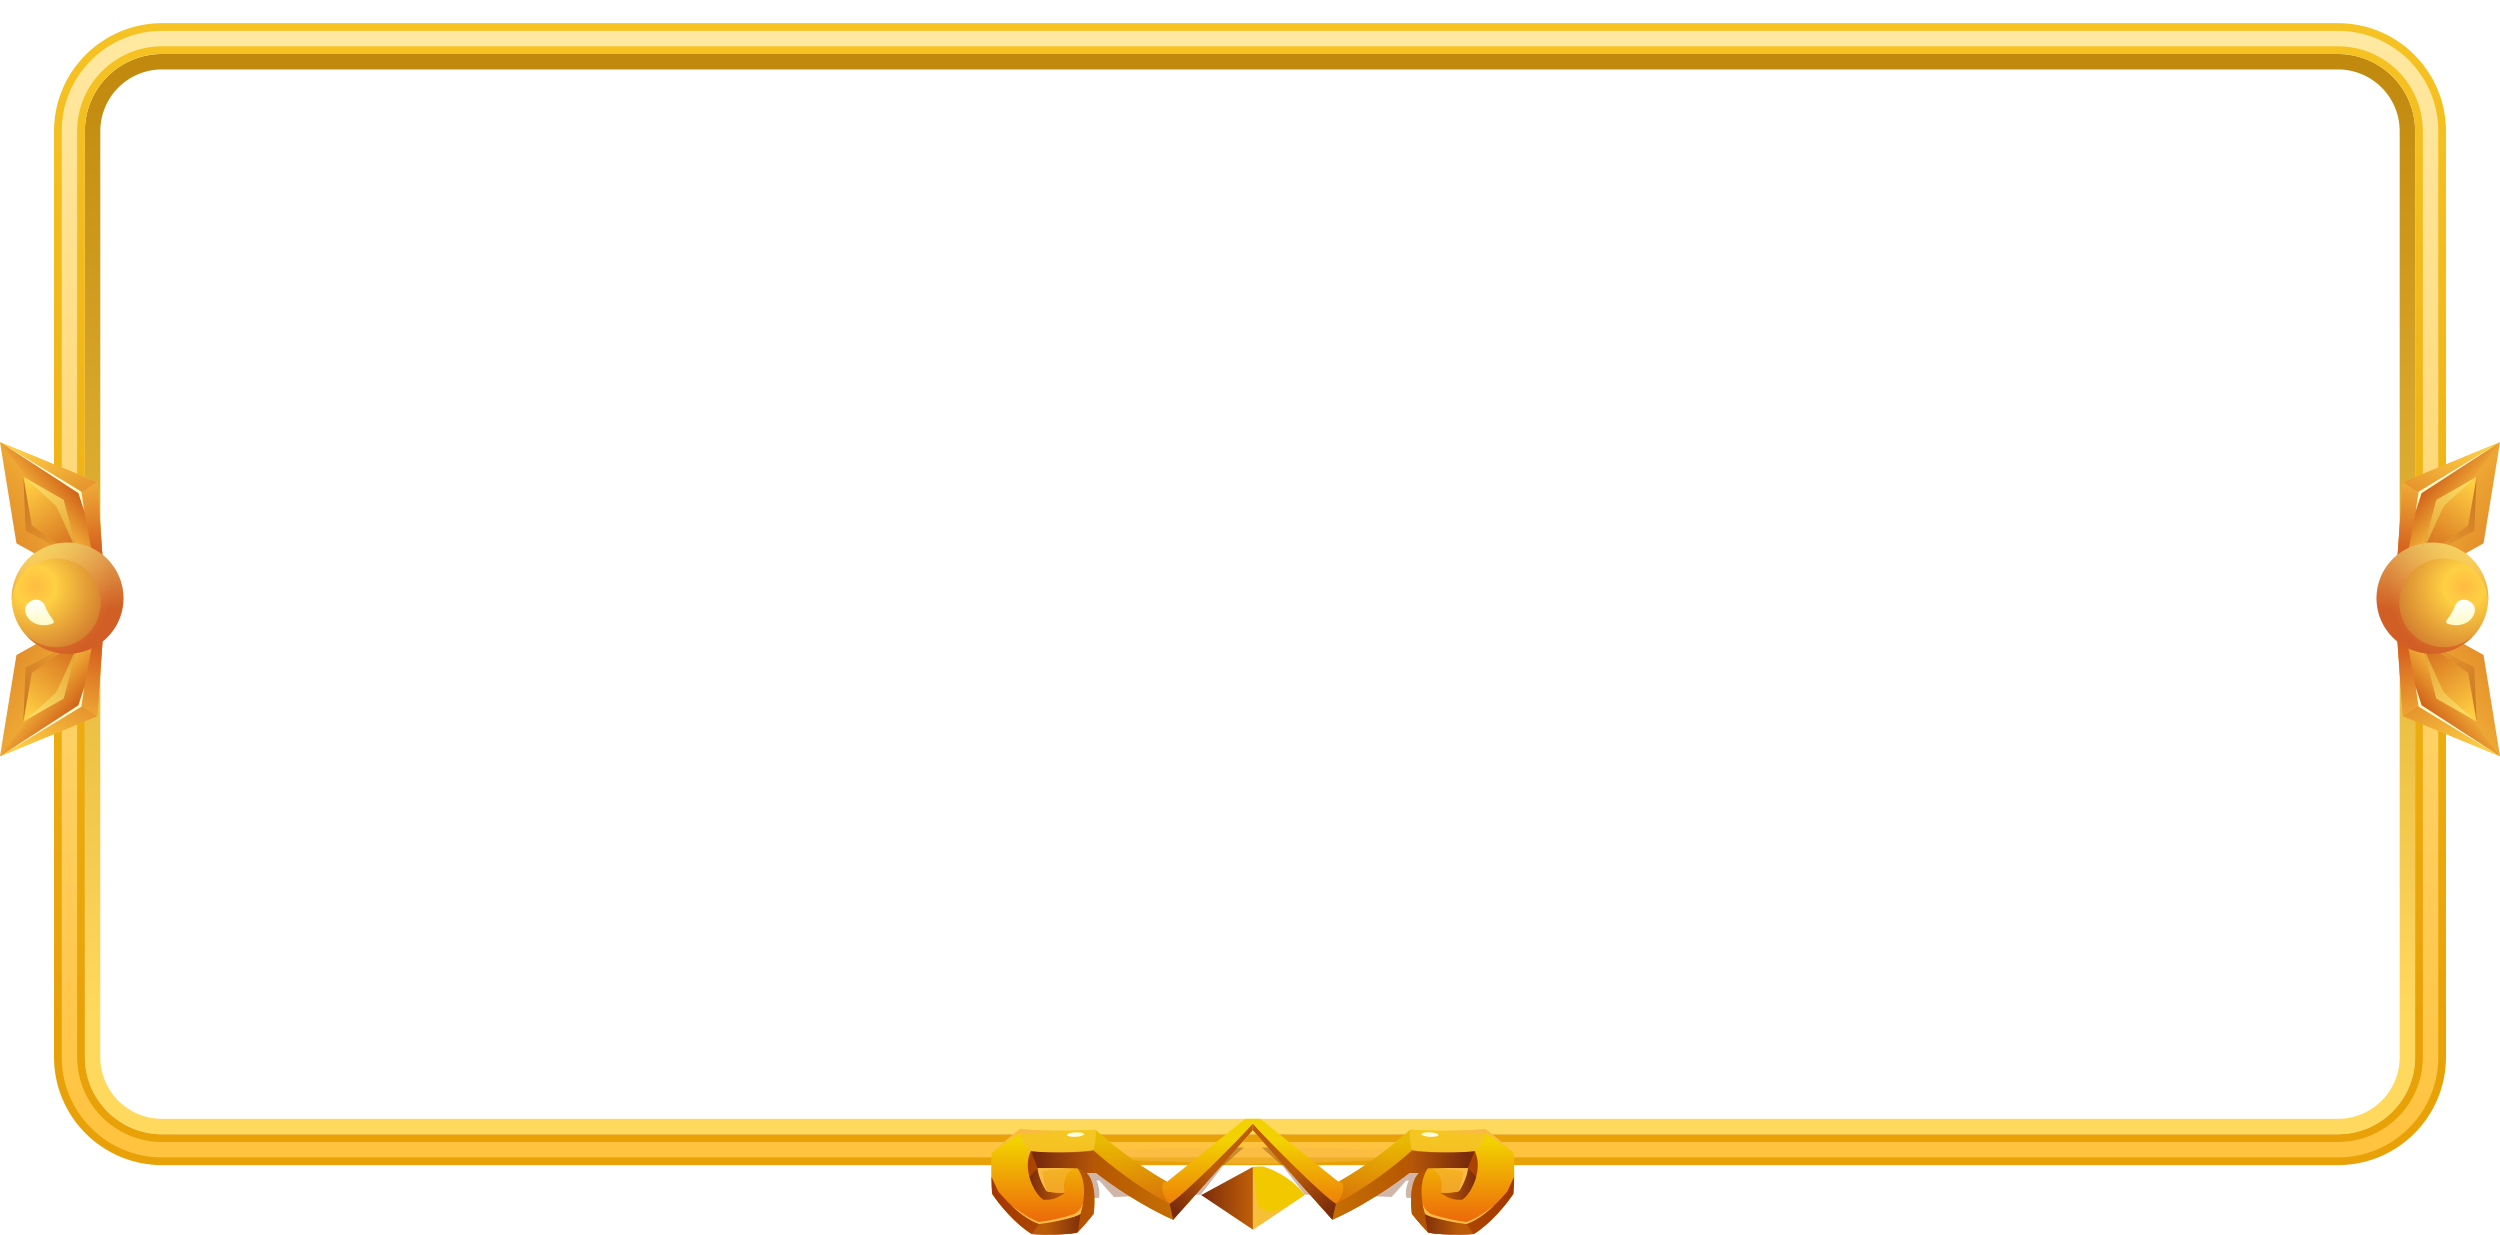 <svg xmlns="http://www.w3.org/2000/svg" fill="none" viewBox="0 0 324 160"><path stroke="url(#a)" stroke-width="2" d="M12 17a9 9 0 0 1 9-9h282a9 9 0 0 1 9 9v120a9 9 0 0 1-9 9H21a9 9 0 0 1-9-9V17Z"/><path stroke="url(#b)" stroke-width="4" d="M21 5C14.373 5 9 10.373 9 17v120c0 6.627 5.373 12 12 12h282c6.627 0 12-5.373 12-12V17c0-6.627-5.373-12-12-12H21Z"/><g filter="url(#c)"><path stroke="url(#d)" stroke-width="2" d="M9 17c0-6.627 5.373-12 12-12h282c6.627 0 12 5.373 12 12v120c0 6.627-5.373 12-12 12H21c-6.627 0-12-5.373-12-12V17Z"/></g><g filter="url(#e)"><path stroke="url(#f)" d="M9 17c0-6.627 5.373-12 12-12h282c6.627 0 12 5.373 12 12v120c0 6.627-5.373 12-12 12H21c-6.627 0-12-5.373-12-12V17Z"/></g><path fill="url(#g)" d="M13.616 76.813 2.131 70.416 0 57.314l12.606 5.169 1.01 14.31v.02Z"/><path fill="url(#h)" d="m0 57.314 10.546 6.416 2.313 12.67c-.081-.442-6.061-10.227-6.061-10.227L0 57.314Z"/><path fill="url(#i)" d="m3.03 61.79.293 6.998 6.99 3.711-5.566-5.098L3.03 61.79Z" opacity=".5"/><path fill="url(#j)" d="m13.616 76.793-.768-.402-2.373-12.52L0 57.315l12.566 5.149.04.02 1.01 14.309Z"/><path fill="url(#k)" d="M3.03 61.79c.121.12 5.233 3.047 5.233 3.047l2.05 7.662-6.182-4.384-1.1-6.325Z"/><path fill="url(#l)" d="m3.192 61.89 5.05 2.866 1.93 7.21s-2.687-6.124-2.93-6.416c-.252-.281-3.888-3.55-4.05-3.66Z" opacity=".5"/><path fill="url(#m)" d="m13.616 76.793-.768-.402-2.373-12.52 2.09-1.407.04.02 1.011 14.309Z" opacity=".5"/><path fill="url(#n)" d="m.565 57.666 9.596 6.245.768 2.353-.384-2.544-9.98-6.054Z"/><path fill="url(#o)" d="M13.616 78.492 2.131 84.887 0 98l12.606-5.169 1.01-14.32v-.02Z"/><path fill="url(#p)" d="m0 98 10.546-6.416 2.313-12.67c-.081.443-6.061 10.227-6.061 10.227L0 98Z"/><path fill="url(#q)" d="m3.03 93.525.293-6.998 6.99-3.721-5.566 5.108-1.717 5.611Z" opacity=".5"/><path fill="url(#r)" d="m13.616 78.512-.768.412-2.373 12.52L0 98l12.566-5.159.04-.01 1.01-14.32Z"/><path fill="url(#s)" d="M3.03 93.525c.121-.12 5.233-3.047 5.233-3.047l2.05-7.662L4.131 87.2l-1.1 6.325Z"/><path fill="url(#t)" d="m3.192 93.425 5.05-2.866 1.93-7.21s-2.687 6.124-2.93 6.415c-.252.282-3.888 3.55-4.05 3.66Z" opacity=".5"/><path fill="url(#u)" d="m13.616 78.512-.768.413-2.373 12.519 2.09 1.398.04-.01 1.011-14.32Z" opacity=".5"/><path fill="url(#v)" d="m.565 97.648 9.596-6.244.768-2.363-.384 2.544-9.98 6.063Z"/><path fill="url(#w)" d="M16 77.527c0-3.982-3.243-7.21-7.243-7.21s-7.242 3.228-7.242 7.21c0 3.982 3.242 7.21 7.242 7.21S16 81.51 16 77.527Z"/><path fill="url(#x)" d="M3.434 82.374c1.02.915 2.363 1.499 3.848 1.499 3.182 0 5.768-2.575 5.768-5.742 0-3.168-2.586-5.742-5.768-5.742a5.744 5.744 0 0 0-5.737 5.44c0-.1-.03-.201-.03-.302 0-3.982 3.242-7.21 7.242-7.21S16 73.545 16 77.527c0 3.982-3.242 7.21-7.242 7.21-2.111 0-4-.925-5.323-2.363Z" opacity=".5"/><path fill="url(#y)" d="M3.283 79.327c-.343-1.347 1.93-2.453 2.576-.734.646 1.72 1.838 2.062.535 2.353-1.303.292-2.757-.23-3.11-1.619Z"/><path fill="url(#z)" d="m310.384 76.813 11.485-6.396L324 57.314l-12.606 5.169-1.01 14.31v.02Z"/><path fill="url(#A)" d="m324 57.314-10.545 6.416-2.314 12.67c.081-.442 6.061-10.227 6.061-10.227L324 57.314Z"/><path fill="url(#B)" d="m320.97 61.79-.293 6.998-6.99 3.711 5.566-5.098 1.717-5.611Z" opacity=".5"/><path fill="url(#C)" d="m310.384 76.793.768-.402 2.373-12.52L324 57.315l-12.566 5.149-.04.02-1.01 14.309Z"/><path fill="url(#D)" d="M320.97 61.79c-.121.12-5.233 3.047-5.233 3.047l-2.05 7.662 6.182-4.384 1.101-6.325Z"/><path fill="url(#E)" d="m320.808 61.89-5.051 2.866-1.929 7.21s2.687-6.124 2.929-6.416c.253-.281 3.889-3.55 4.051-3.66Z" opacity=".5"/><path fill="url(#F)" d="m310.384 76.793.768-.402 2.373-12.52-2.091-1.407-.04.02-1.01 14.309Z" opacity=".5"/><path fill="url(#G)" d="m323.435 57.666-9.596 6.245-.768 2.353.384-2.544 9.98-6.054Z"/><path fill="url(#H)" d="m310.384 78.492 11.485 6.395L324 98l-12.606-5.169-1.01-14.32v-.02Z"/><path fill="url(#I)" d="m324 98-10.545-6.416-2.314-12.67c.081.443 6.061 10.227 6.061 10.227L324 98Z"/><path fill="url(#J)" d="m320.97 93.525-.293-6.998-6.99-3.721 5.566 5.108 1.717 5.611Z" opacity=".5"/><path fill="url(#K)" d="m310.384 78.512.768.412 2.373 12.52L324 98l-12.566-5.159-.04-.01-1.01-14.32Z"/><path fill="url(#L)" d="M320.97 93.525c-.121-.12-5.233-3.047-5.233-3.047l-2.05-7.662 6.182 4.384 1.101 6.325Z"/><path fill="url(#M)" d="m320.808 93.425-5.051-2.866-1.929-7.21s2.687 6.124 2.929 6.415c.253.282 3.889 3.55 4.051 3.66Z" opacity=".5"/><path fill="url(#N)" d="m310.384 78.512.768.413 2.373 12.519-2.091 1.398-.04-.01-1.01-14.32Z" opacity=".5"/><path fill="url(#O)" d="m323.435 97.648-9.596-6.244-.768-2.363.384 2.544 9.98 6.063Z"/><path fill="url(#P)" d="M308.001 77.527c0-3.982 3.242-7.21 7.242-7.21s7.242 3.228 7.242 7.21c0 3.982-3.242 7.21-7.242 7.21s-7.242-3.228-7.242-7.21Z"/><path fill="url(#Q)" d="M320.566 82.374c-1.02.915-2.363 1.499-3.848 1.499-3.182 0-5.768-2.575-5.768-5.742 0-3.168 2.586-5.742 5.768-5.742a5.744 5.744 0 0 1 5.737 5.44c0-.1.03-.201.03-.302 0-3.982-3.242-7.21-7.242-7.21s-7.242 3.228-7.242 7.21c0 3.982 3.242 7.21 7.242 7.21 2.111 0 4-.925 5.323-2.363Z" opacity=".5"/><path fill="url(#R)" d="M320.717 79.327c.343-1.347-1.929-2.453-2.576-.734-.646 1.72-1.838 2.062-.535 2.353 1.303.292 2.757-.23 3.111-1.619Z"/><path fill="#F9BB46" d="M162.5 148.728c-9.055 0-20.051.296-34.5.864-.048 0 28.203 1.256 34.5 1.256 6.305 0 34.556-1.248 34.5-1.256-14.449-.568-25.453-.864-34.5-.864Z" opacity=".5"/><path fill="url(#S)" d="M162.38 159.362v-8.137l-6.713 3.656 6.713 4.481Z"/><path fill="#F2C801" d="m162.38 159.361 6.721-4.48s-1.734-2.593-5.458-3.713c-.56 0-1.263.056-1.263.056v8.137Z"/><path fill="#F9BB46" d="m162.38 151.225.479 4.096c.144 1.265 1.111 2.041 2.542 1.593l1.67-.68-4.691 3.128v-8.137Z" opacity=".8"/><path fill="url(#T)" d="M162.356 145h-.967l-10.125 8.145s-4.052-2.096-9.319-6.745c-3.348.192-5.961.224-9.773-.072-1.399 1.08-3.597 3.041-3.597 3.041-.175.944-.104 4.337 0 5.345.871 1.328 2.965 3.88 5.131 5.209 1.958.136 4.955.072 5.938-.208a29.2 29.2 0 0 0 2.094-2.409s.559-3.912-.943-5.313a36.3 36.3 0 0 1 1.294.024s4.436 3.577 9.95 6.057c2.062-2.272 10.317-11.634 10.317-11.634V145Z"/><path fill="#7A2B0B" d="M142.433 155.234c.168-.784-.152-2.016-.344-2.224.176.008.392 0 .392 0 .328.392 1.886 2.128 1.886 2.128l2.294-.104-4.492-3.224s-1.846 0-1.846.064 1.271 3.408 1.271 3.408l.839-.048Z" opacity=".35"/><path fill="url(#U)" d="M141.722 149.089c.711 1.784 7.28 6.881 9.869 6.921-.871-.664-1.502-3.112-.311-2.864 0 0-5.131-2.849-9.319-6.746.128.769-.008 1.553-.239 2.689Z" opacity=".2"/><path fill="url(#V)" d="M151.583 156.011c-3.732-1.921-7.6-4.889-9.87-6.922-1.957.296-6.233.376-8.119.096-1.231 2.529.695 5.849 1.678 6.289 1.047 0 1.535-.08 2.725-.888-1.071.136-2.277-.136-2.277-.136s-.927-1.12-1.231-3.048c-.136 0 4.012-.032 5.163 0 1.047 1.464 1.047 3.704.383 5.905-.519.472-3.556 1.12-5.338 1.328-2.342-.768-4.611-3.393-5.307-4.193l-.903-1.936c.016.92.056 1.784.096 2.216.871 1.329 2.965 3.881 5.131 5.209 1.958.136 4.955.072 5.93-.208 1.254-1.296 2.093-2.408 2.093-2.408s.56-3.913-.943-5.313c.696 0 1.295.024 1.295.024s4.435 3.576 9.95 6.057c2.062-2.272 10.317-11.634 10.317-11.634v-.768c-2.206 2.432-9.023 9.281-10.773 10.33Z"/><path fill="#F9BB46" d="M137.997 154.594c-.336-1.024.008-3.088 1.654-3.192-1.686-.016-5.163 0-5.163 0-.351 1.192 1.231 3.056 1.231 3.056s1.079.28 2.278.136Z" opacity=".5"/><path fill="url(#W)" d="M135.272 155.474c1.047 0 1.534-.08 2.725-.888-1.071.136-2.277-.136-2.277-.136s-.927-1.12-1.231-3.049l-1.071 1.097c.392 1.48 1.287 2.72 1.854 2.976Z"/><path fill="#7A2B0B" d="m155.619 154.834 2.789-3.633 2.781-2.48h-1.206s-2.462 2.328-2.558 2.488c-.096.16-3.332 3.625-3.332 3.625h1.526Z" opacity=".35"/><path fill="url(#X)" d="m133.594 149.185.887 2.216c.12-.008 4.052-.032 5.162 0 0 0 .832.216 1.151.592.695 0 1.295.024 1.295.024l-.368-2.928c-1.958.296-6.241.376-8.127.096Z"/><path fill="url(#Y)" d="M162.356 145.664c-2.214 2.449-9.031 9.298-10.773 10.346l.456 2.064c2.061-2.272 10.317-11.634 10.317-11.634v-.776Z"/><path fill="url(#Z)" d="m134.689 158.634-.975 1.296c1.958.136 4.955.072 5.93-.208.072-.136.383-2.409.383-2.409-.519.465-3.556 1.105-5.338 1.321Z"/><path fill="#F9BB46" d="M133.593 149.185c-.655-.584-1.654-1.745-1.422-2.857 2.014.224 6.449.336 9.774.072.247.896-.232 2.689-.232 2.689-1.391.328-5.53.352-8.12.096Z" opacity=".5"/><path fill="url(#aa)" d="M140.515 146.984c.008.16-.48.312-1.095.344-.608.032-1.111-.072-1.119-.232-.008-.16.479-.311 1.095-.343.607-.024 1.111.072 1.119.231Z"/><path fill="#F9BB46" d="M128.584 149.369c1.726-1.225 3.572-2.529 3.572-2.529s4.332.048 6.306-.28c-2.526 0-4.628-.072-6.282-.232-.863.688-3.596 3.041-3.596 3.041ZM134.689 158.634c1.782-.208 4.819-.856 5.338-1.328.16-.536.288-1.08.36-1.617-.128.745-.504 1.233-1.087 1.617-1.143.416-3.045.872-4.619 1.064-1.279-.44-2.238-1.136-3.66-2.184 1.022.96 2.333 2.008 3.668 2.448ZM135.711 154.45c-.247-.632-.591-1.872-.639-2.624.328-.184 3.285-.448 3.285-.448l-3.876.016c-.016.904.951 2.896 1.23 3.056Z"/><path fill="url(#ab)" d="M162.356 145h.967l10.126 8.145s4.052-2.096 9.318-6.745c3.349.192 5.962.224 9.774-.072 1.398 1.08 3.596 3.041 3.596 3.041.176.944.104 4.337 0 5.345-.871 1.328-2.965 3.88-5.131 5.209-1.957.136-4.954.072-5.937-.208-1.255-1.297-2.094-2.409-2.094-2.409s-.56-3.912.943-5.313c-.695 0-1.287.024-1.287.024s-4.435 3.577-9.949 6.057c-2.062-2.272-10.318-11.634-10.318-11.634V145h-.008Z"/><path fill="#7A2B0B" d="M182.271 155.234c-.223-.936.16-2.016.352-2.224-.176.008-.392 0-.392 0a173.16 173.16 0 0 1-1.87 2.112l-2.221-.08 4.411-3.232s1.846 0 1.846.064-1.279 3.4-1.279 3.4l-.847-.04Z" opacity=".35"/><path fill="url(#ac)" d="M182.999 149.089c-.712 1.784-7.281 6.881-9.87 6.921.871-.664 1.502-3.112.312-2.864 0 0 5.13-2.849 9.318-6.746-.128.769.008 1.553.24 2.689Z" opacity=".2"/><path fill="url(#ad)" d="M173.137 156.011c3.732-1.921 7.6-4.889 9.87-6.922 1.958.296 6.233.376 8.119.096 1.231 2.529-.695 5.849-1.678 6.289-1.047 0-1.534-.08-2.725-.888 1.071.136 2.277-.136 2.277-.136s.927-1.12 1.231-3.048c.136 0-4.012-.032-5.162 0-1.047 1.464-1.047 3.704-.384 5.905.519.472 3.564 1.12 5.338 1.328 2.342-.768 4.612-3.393 5.307-4.193l.903-1.936c-.016.92-.056 1.784-.096 2.216-.871 1.329-2.965 3.881-5.131 5.209-1.958.136-4.955.072-5.937-.208-1.255-1.296-2.094-2.408-2.094-2.408s-.56-3.913.943-5.313c-.696 0-1.287.024-1.287.024s-4.435 3.576-9.95 6.057c-2.061-2.272-10.317-11.634-10.317-11.634v-.768c2.206 2.432 9.023 9.281 10.773 10.33Z"/><path fill="#F9BB46" d="M186.723 154.594c.335-1.024-.008-3.088-1.655-3.192 1.687-.016 5.163 0 5.163 0 .352 1.192-1.231 3.056-1.231 3.056s-1.079.28-2.277.136Z" opacity=".5"/><path fill="url(#ae)" d="M189.448 155.474c-1.047 0-1.535-.08-2.725-.888 1.071.136 2.277-.136 2.277-.136s.927-1.12 1.231-3.049l1.071 1.097c-.4 1.48-1.287 2.72-1.854 2.976Z"/><path fill="#7A2B0B" d="m169.1 154.834-2.789-3.633-2.781-2.48h1.207s2.461 2.328 2.557 2.488c.096.16 3.405 3.625 3.405 3.625H169.1Z" opacity=".35"/><path fill="url(#af)" d="m191.118 149.185-.887 2.216c-.12-.008-4.052-.032-5.163 0 0 0-.831.216-1.15.592-.696 0-1.287.024-1.287.024l.367-2.928c1.958.296 6.234.376 8.12.096Z"/><path fill="url(#ag)" d="M162.356 145.664c2.214 2.449 9.031 9.298 10.773 10.346l-.455 2.064c-2.062-2.272-10.318-11.634-10.318-11.634v-.776Z"/><path fill="url(#ah)" d="m190.023 158.634.975 1.296c-1.958.136-4.955.072-5.938-.208-.072-.136-.383-2.409-.383-2.409.527.465 3.572 1.105 5.346 1.321Z"/><path fill="#F9BB46" d="M191.119 149.185c.655-.584 1.654-1.745 1.422-2.857-2.014.224-6.449.336-9.774.072-.247.896.232 2.689.232 2.689 1.399.328 5.538.352 8.12.096Z" opacity=".5"/><path fill="url(#ai)" d="M184.205 146.984c-.008.16.48.312 1.095.344.607.032 1.111-.072 1.119-.232.008-.16-.48-.311-1.095-.343-.607-.024-1.111.072-1.119.231Z"/><path fill="#F9BB46" d="M196.136 149.369a2279.616 2279.616 0 0 0-3.572-2.529s-4.331.048-6.305-.28c2.525 0 4.627-.072 6.281-.232.855.688 3.596 3.041 3.596 3.041ZM190.022 158.634c-1.782-.208-4.819-.856-5.338-1.328-.16-.536-.288-1.08-.36-1.617.128.745.504 1.233 1.087 1.617 1.143.416 3.045.872 4.619 1.064 1.279-.44 2.238-1.136 3.66-2.184-1.015.96-2.325 2.008-3.668 2.448ZM189.001 154.45c.247-.632.591-1.872.639-2.624-.328-.184-3.285-.448-3.285-.448l3.876.016c.024.904-.951 2.896-1.23 3.056Z"/><defs><linearGradient id="a" x1="162" x2="162" y1="-1.636" y2="132" gradientUnits="userSpaceOnUse"><stop stop-color="#BC8307"/><stop offset="1" stop-color="#FFD95E"/></linearGradient><linearGradient id="b" x1="162" x2="162" y1="-1.636" y2="132" gradientUnits="userSpaceOnUse"><stop stop-color="#F6C424"/><stop offset="1" stop-color="#E8A208"/></linearGradient><linearGradient id="d" x1="162" x2="162" y1="-3.191" y2="147.192" gradientUnits="userSpaceOnUse"><stop stop-color="#FFEAA6"/><stop offset="1" stop-color="#FFC340"/></linearGradient><linearGradient id="f" x1="162" x2="162" y1="-3.191" y2="147.192" gradientUnits="userSpaceOnUse"><stop stop-color="#FFEAA6"/><stop offset="1" stop-color="#FFC340"/></linearGradient><linearGradient id="g" x1="-7.065" x2="23.457" y1="76.944" y2="55.009" gradientUnits="userSpaceOnUse"><stop stop-color="#D1641B"/><stop offset=".74" stop-color="#FFD043"/><stop offset="1" stop-color="#FFBB41"/></linearGradient><linearGradient id="h" x1="9.97" x2="3.369" y1="63.91" y2="69.45" gradientUnits="userSpaceOnUse"><stop stop-color="#D1641B"/><stop offset=".74" stop-color="#FFD043"/><stop offset="1" stop-color="#FFBB41"/></linearGradient><linearGradient id="i" x1="8.897" x2="-.38" y1="73.034" y2="60.355" gradientUnits="userSpaceOnUse"><stop stop-color="#F29F2B"/><stop offset="1" stop-color="#8D3316"/></linearGradient><linearGradient id="j" x1="12.252" x2="2.079" y1="71.105" y2="51.766" gradientUnits="userSpaceOnUse"><stop stop-color="#D1641B"/><stop offset=".74" stop-color="#FFD043"/><stop offset="1" stop-color="#FFBB41"/></linearGradient><linearGradient id="k" x1="10.285" x2="1.008" y1="72.019" y2="59.34" gradientUnits="userSpaceOnUse"><stop stop-color="#D1641B"/><stop offset=".74" stop-color="#FFD043"/><stop offset="1" stop-color="#FFBB41"/></linearGradient><linearGradient id="l" x1="11.042" x2="2.261" y1="70.858" y2="58.858" gradientUnits="userSpaceOnUse"><stop stop-color="#F2D144"/><stop offset="1" stop-color="#FFF9A4"/></linearGradient><linearGradient id="m" x1="11.432" x2="12.533" y1="62.044" y2="73.721" gradientUnits="userSpaceOnUse"><stop stop-color="#F9C541"/><stop offset="1" stop-color="#D4471D"/></linearGradient><linearGradient id="n" x1="5.26" x2="5.991" y1="56.868" y2="64.621" gradientUnits="userSpaceOnUse"><stop stop-color="#fff"/><stop offset="1" stop-color="#FFFBC6"/></linearGradient><linearGradient id="o" x1="-7.064" x2="23.457" y1="78.368" y2="100.303" gradientUnits="userSpaceOnUse"><stop stop-color="#D1641B"/><stop offset=".74" stop-color="#FFD043"/><stop offset="1" stop-color="#FFBB41"/></linearGradient><linearGradient id="p" x1="9.97" x2="3.368" y1="91.402" y2="85.862" gradientUnits="userSpaceOnUse"><stop stop-color="#D1641B"/><stop offset=".74" stop-color="#FFD043"/><stop offset="1" stop-color="#FFBB41"/></linearGradient><linearGradient id="q" x1="8.897" x2="-.38" y1="82.279" y2="94.957" gradientUnits="userSpaceOnUse"><stop stop-color="#F29F2B"/><stop offset="1" stop-color="#8D3316"/></linearGradient><linearGradient id="r" x1="12.252" x2="2.079" y1="84.208" y2="103.547" gradientUnits="userSpaceOnUse"><stop stop-color="#D1641B"/><stop offset=".74" stop-color="#FFD043"/><stop offset="1" stop-color="#FFBB41"/></linearGradient><linearGradient id="s" x1="10.285" x2="1.008" y1="83.294" y2="95.973" gradientUnits="userSpaceOnUse"><stop stop-color="#D1641B"/><stop offset=".74" stop-color="#FFD043"/><stop offset="1" stop-color="#FFBB41"/></linearGradient><linearGradient id="t" x1="11.042" x2="2.261" y1="84.454" y2="96.454" gradientUnits="userSpaceOnUse"><stop stop-color="#F2D144"/><stop offset="1" stop-color="#FFF9A4"/></linearGradient><linearGradient id="u" x1="11.432" x2="12.533" y1="93.269" y2="81.592" gradientUnits="userSpaceOnUse"><stop stop-color="#F6BA3B"/><stop offset="1" stop-color="#D4471D"/></linearGradient><linearGradient id="v" x1="5.26" x2="5.992" y1="98.444" y2="90.691" gradientUnits="userSpaceOnUse"><stop stop-color="#fff"/><stop offset="1" stop-color="#FFFBC6"/></linearGradient><linearGradient id="x" x1="8.685" x2="7.306" y1="79.715" y2="70.116" gradientUnits="userSpaceOnUse"><stop stop-color="#D4471D"/><stop offset="1" stop-color="#FFFB8F"/></linearGradient><linearGradient id="y" x1="5.112" x2="5.112" y1="77.711" y2="81.023" gradientUnits="userSpaceOnUse"><stop stop-color="#fff"/><stop offset="1" stop-color="#FFFBC6"/></linearGradient><linearGradient id="z" x1="331.065" x2="300.543" y1="76.944" y2="55.009" gradientUnits="userSpaceOnUse"><stop stop-color="#D1641B"/><stop offset=".74" stop-color="#FFD043"/><stop offset="1" stop-color="#FFBB41"/></linearGradient><linearGradient id="A" x1="314.03" x2="320.631" y1="63.91" y2="69.45" gradientUnits="userSpaceOnUse"><stop stop-color="#D1641B"/><stop offset=".74" stop-color="#FFD043"/><stop offset="1" stop-color="#FFBB41"/></linearGradient><linearGradient id="B" x1="315.103" x2="324.38" y1="73.034" y2="60.355" gradientUnits="userSpaceOnUse"><stop stop-color="#F29F2B"/><stop offset="1" stop-color="#8D3316"/></linearGradient><linearGradient id="C" x1="311.748" x2="321.921" y1="71.105" y2="51.766" gradientUnits="userSpaceOnUse"><stop stop-color="#D1641B"/><stop offset=".74" stop-color="#FFD043"/><stop offset="1" stop-color="#FFBB41"/></linearGradient><linearGradient id="D" x1="313.715" x2="322.992" y1="72.019" y2="59.34" gradientUnits="userSpaceOnUse"><stop stop-color="#D1641B"/><stop offset=".74" stop-color="#FFD043"/><stop offset="1" stop-color="#FFBB41"/></linearGradient><linearGradient id="E" x1="312.958" x2="321.739" y1="70.858" y2="58.858" gradientUnits="userSpaceOnUse"><stop stop-color="#F2D144"/><stop offset="1" stop-color="#FFF9A4"/></linearGradient><linearGradient id="F" x1="312.568" x2="311.467" y1="62.044" y2="73.721" gradientUnits="userSpaceOnUse"><stop stop-color="#F9C541"/><stop offset="1" stop-color="#D4471D"/></linearGradient><linearGradient id="G" x1="318.74" x2="318.009" y1="56.868" y2="64.621" gradientUnits="userSpaceOnUse"><stop stop-color="#fff"/><stop offset="1" stop-color="#FFFBC6"/></linearGradient><linearGradient id="H" x1="331.064" x2="300.543" y1="78.368" y2="100.303" gradientUnits="userSpaceOnUse"><stop stop-color="#D1641B"/><stop offset=".74" stop-color="#FFD043"/><stop offset="1" stop-color="#FFBB41"/></linearGradient><linearGradient id="I" x1="314.03" x2="320.632" y1="91.402" y2="85.862" gradientUnits="userSpaceOnUse"><stop stop-color="#D1641B"/><stop offset=".74" stop-color="#FFD043"/><stop offset="1" stop-color="#FFBB41"/></linearGradient><linearGradient id="J" x1="315.103" x2="324.38" y1="82.279" y2="94.957" gradientUnits="userSpaceOnUse"><stop stop-color="#F29F2B"/><stop offset="1" stop-color="#8D3316"/></linearGradient><linearGradient id="K" x1="311.749" x2="321.921" y1="84.208" y2="103.547" gradientUnits="userSpaceOnUse"><stop stop-color="#D1641B"/><stop offset=".74" stop-color="#FFD043"/><stop offset="1" stop-color="#FFBB41"/></linearGradient><linearGradient id="L" x1="313.715" x2="322.992" y1="83.294" y2="95.973" gradientUnits="userSpaceOnUse"><stop stop-color="#D1641B"/><stop offset=".74" stop-color="#FFD043"/><stop offset="1" stop-color="#FFBB41"/></linearGradient><linearGradient id="M" x1="312.958" x2="321.739" y1="84.454" y2="96.454" gradientUnits="userSpaceOnUse"><stop stop-color="#F2D144"/><stop offset="1" stop-color="#FFF9A4"/></linearGradient><linearGradient id="N" x1="312.568" x2="311.467" y1="93.269" y2="81.592" gradientUnits="userSpaceOnUse"><stop stop-color="#F6BA3B"/><stop offset="1" stop-color="#D4471D"/></linearGradient><linearGradient id="O" x1="318.74" x2="318.008" y1="98.444" y2="90.691" gradientUnits="userSpaceOnUse"><stop stop-color="#fff"/><stop offset="1" stop-color="#FFFBC6"/></linearGradient><linearGradient id="Q" x1="315.315" x2="316.694" y1="79.715" y2="70.116" gradientUnits="userSpaceOnUse"><stop stop-color="#D4471D"/><stop offset="1" stop-color="#FFFB8F"/></linearGradient><linearGradient id="R" x1="318.888" x2="318.888" y1="77.711" y2="81.023" gradientUnits="userSpaceOnUse"><stop stop-color="#fff"/><stop offset="1" stop-color="#FFFBC6"/></linearGradient><linearGradient id="S" x1="155.668" x2="162.378" y1="155.295" y2="155.295" gradientUnits="userSpaceOnUse"><stop stop-color="#7A2B0B"/><stop offset=".936" stop-color="#BC5C08"/></linearGradient><linearGradient id="T" x1="145.418" x2="145.418" y1="147.763" y2="158.576" gradientUnits="userSpaceOnUse"><stop offset=".014" stop-color="#F2D100"/><stop offset="1" stop-color="#ED660B"/></linearGradient><linearGradient id="U" x1="151.71" x2="144.131" y1="150.815" y2="151.413" gradientUnits="userSpaceOnUse"><stop stop-color="#7A2B0B"/><stop offset=".936" stop-color="#BC5C08"/></linearGradient><linearGradient id="V" x1="128.484" x2="162.359" y1="152.831" y2="152.831" gradientUnits="userSpaceOnUse"><stop stop-color="#A33700"/><stop offset="1" stop-color="#D38705"/></linearGradient><linearGradient id="W" x1="133.411" x2="137.995" y1="153.437" y2="153.437" gradientUnits="userSpaceOnUse"><stop stop-color="#7A2B0B"/><stop offset=".936" stop-color="#BC5C08"/></linearGradient><linearGradient id="X" x1="134.621" x2="143.114" y1="150.554" y2="150.554" gradientUnits="userSpaceOnUse"><stop stop-color="#7A2B0B"/><stop offset=".936" stop-color="#BC5C08"/></linearGradient><linearGradient id="Y" x1="152.067" x2="157.204" y1="156.781" y2="151.545" gradientUnits="userSpaceOnUse"><stop stop-color="#7A2B0B"/><stop offset=".936" stop-color="#BC5C08"/></linearGradient><linearGradient id="Z" x1="140.5" x2="135.195" y1="158.501" y2="158.92" gradientUnits="userSpaceOnUse"><stop stop-color="#7A2B0B"/><stop offset=".936" stop-color="#BC5C08"/></linearGradient><linearGradient id="aa" x1="138.306" x2="140.511" y1="147.169" y2="146.959" gradientUnits="userSpaceOnUse"><stop stop-color="#fff"/><stop offset="1" stop-color="#FFFFC4"/></linearGradient><linearGradient id="ab" x1="179.301" x2="179.301" y1="147.763" y2="158.576" gradientUnits="userSpaceOnUse"><stop offset=".014" stop-color="#F2D100"/><stop offset="1" stop-color="#ED660B"/></linearGradient><linearGradient id="ac" x1="173.008" x2="180.587" y1="150.815" y2="151.413" gradientUnits="userSpaceOnUse"><stop stop-color="#7A2B0B"/><stop offset=".936" stop-color="#BC5C08"/></linearGradient><linearGradient id="ad" x1="196.234" x2="162.359" y1="152.831" y2="152.831" gradientUnits="userSpaceOnUse"><stop stop-color="#A33700"/><stop offset="1" stop-color="#D38705"/></linearGradient><linearGradient id="ae" x1="191.307" x2="186.723" y1="153.437" y2="153.437" gradientUnits="userSpaceOnUse"><stop stop-color="#7A2B0B"/><stop offset=".936" stop-color="#BC5C08"/></linearGradient><linearGradient id="af" x1="190.097" x2="181.604" y1="150.554" y2="150.554" gradientUnits="userSpaceOnUse"><stop stop-color="#7A2B0B"/><stop offset=".936" stop-color="#BC5C08"/></linearGradient><linearGradient id="ag" x1="172.651" x2="167.514" y1="156.781" y2="151.545" gradientUnits="userSpaceOnUse"><stop stop-color="#7A2B0B"/><stop offset=".936" stop-color="#BC5C08"/></linearGradient><linearGradient id="ah" x1="184.218" x2="189.523" y1="158.501" y2="158.92" gradientUnits="userSpaceOnUse"><stop stop-color="#7A2B0B"/><stop offset=".936" stop-color="#BC5C08"/></linearGradient><linearGradient id="ai" x1="186.411" x2="184.206" y1="147.169" y2="146.959" gradientUnits="userSpaceOnUse"><stop stop-color="#fff"/><stop offset="1" stop-color="#FFFFC4"/></linearGradient><radialGradient id="w" cx="0" cy="0" r="1" gradientTransform="matrix(0 9.762 -9.806 0 4.647 76.05)" gradientUnits="userSpaceOnUse"><stop stop-color="#FFBB41"/><stop offset=".26" stop-color="#FFD043"/><stop offset="1" stop-color="#CF772D"/></radialGradient><radialGradient id="P" cx="0" cy="0" r="1" gradientTransform="matrix(0 9.762 -9.806 0 319.353 76.05)" gradientUnits="userSpaceOnUse"><stop stop-color="#FFBB41"/><stop offset=".26" stop-color="#FFD043"/><stop offset="1" stop-color="#CF772D"/></radialGradient><filter id="c" width="316" height="154" x="4" y="0" color-interpolation-filters="sRGB" filterUnits="userSpaceOnUse"><feFlood flood-opacity="0" result="BackgroundImageFix"/><feBlend in="SourceGraphic" in2="BackgroundImageFix" result="shape"/><feGaussianBlur result="effect1_foregroundBlur_2003_24301" stdDeviation="2"/></filter><filter id="e" width="309" height="147" x="7.5" y="3.5" color-interpolation-filters="sRGB" filterUnits="userSpaceOnUse"><feFlood flood-opacity="0" result="BackgroundImageFix"/><feBlend in="SourceGraphic" in2="BackgroundImageFix" result="shape"/><feGaussianBlur result="effect1_foregroundBlur_2003_24301" stdDeviation=".5"/></filter></defs></svg>